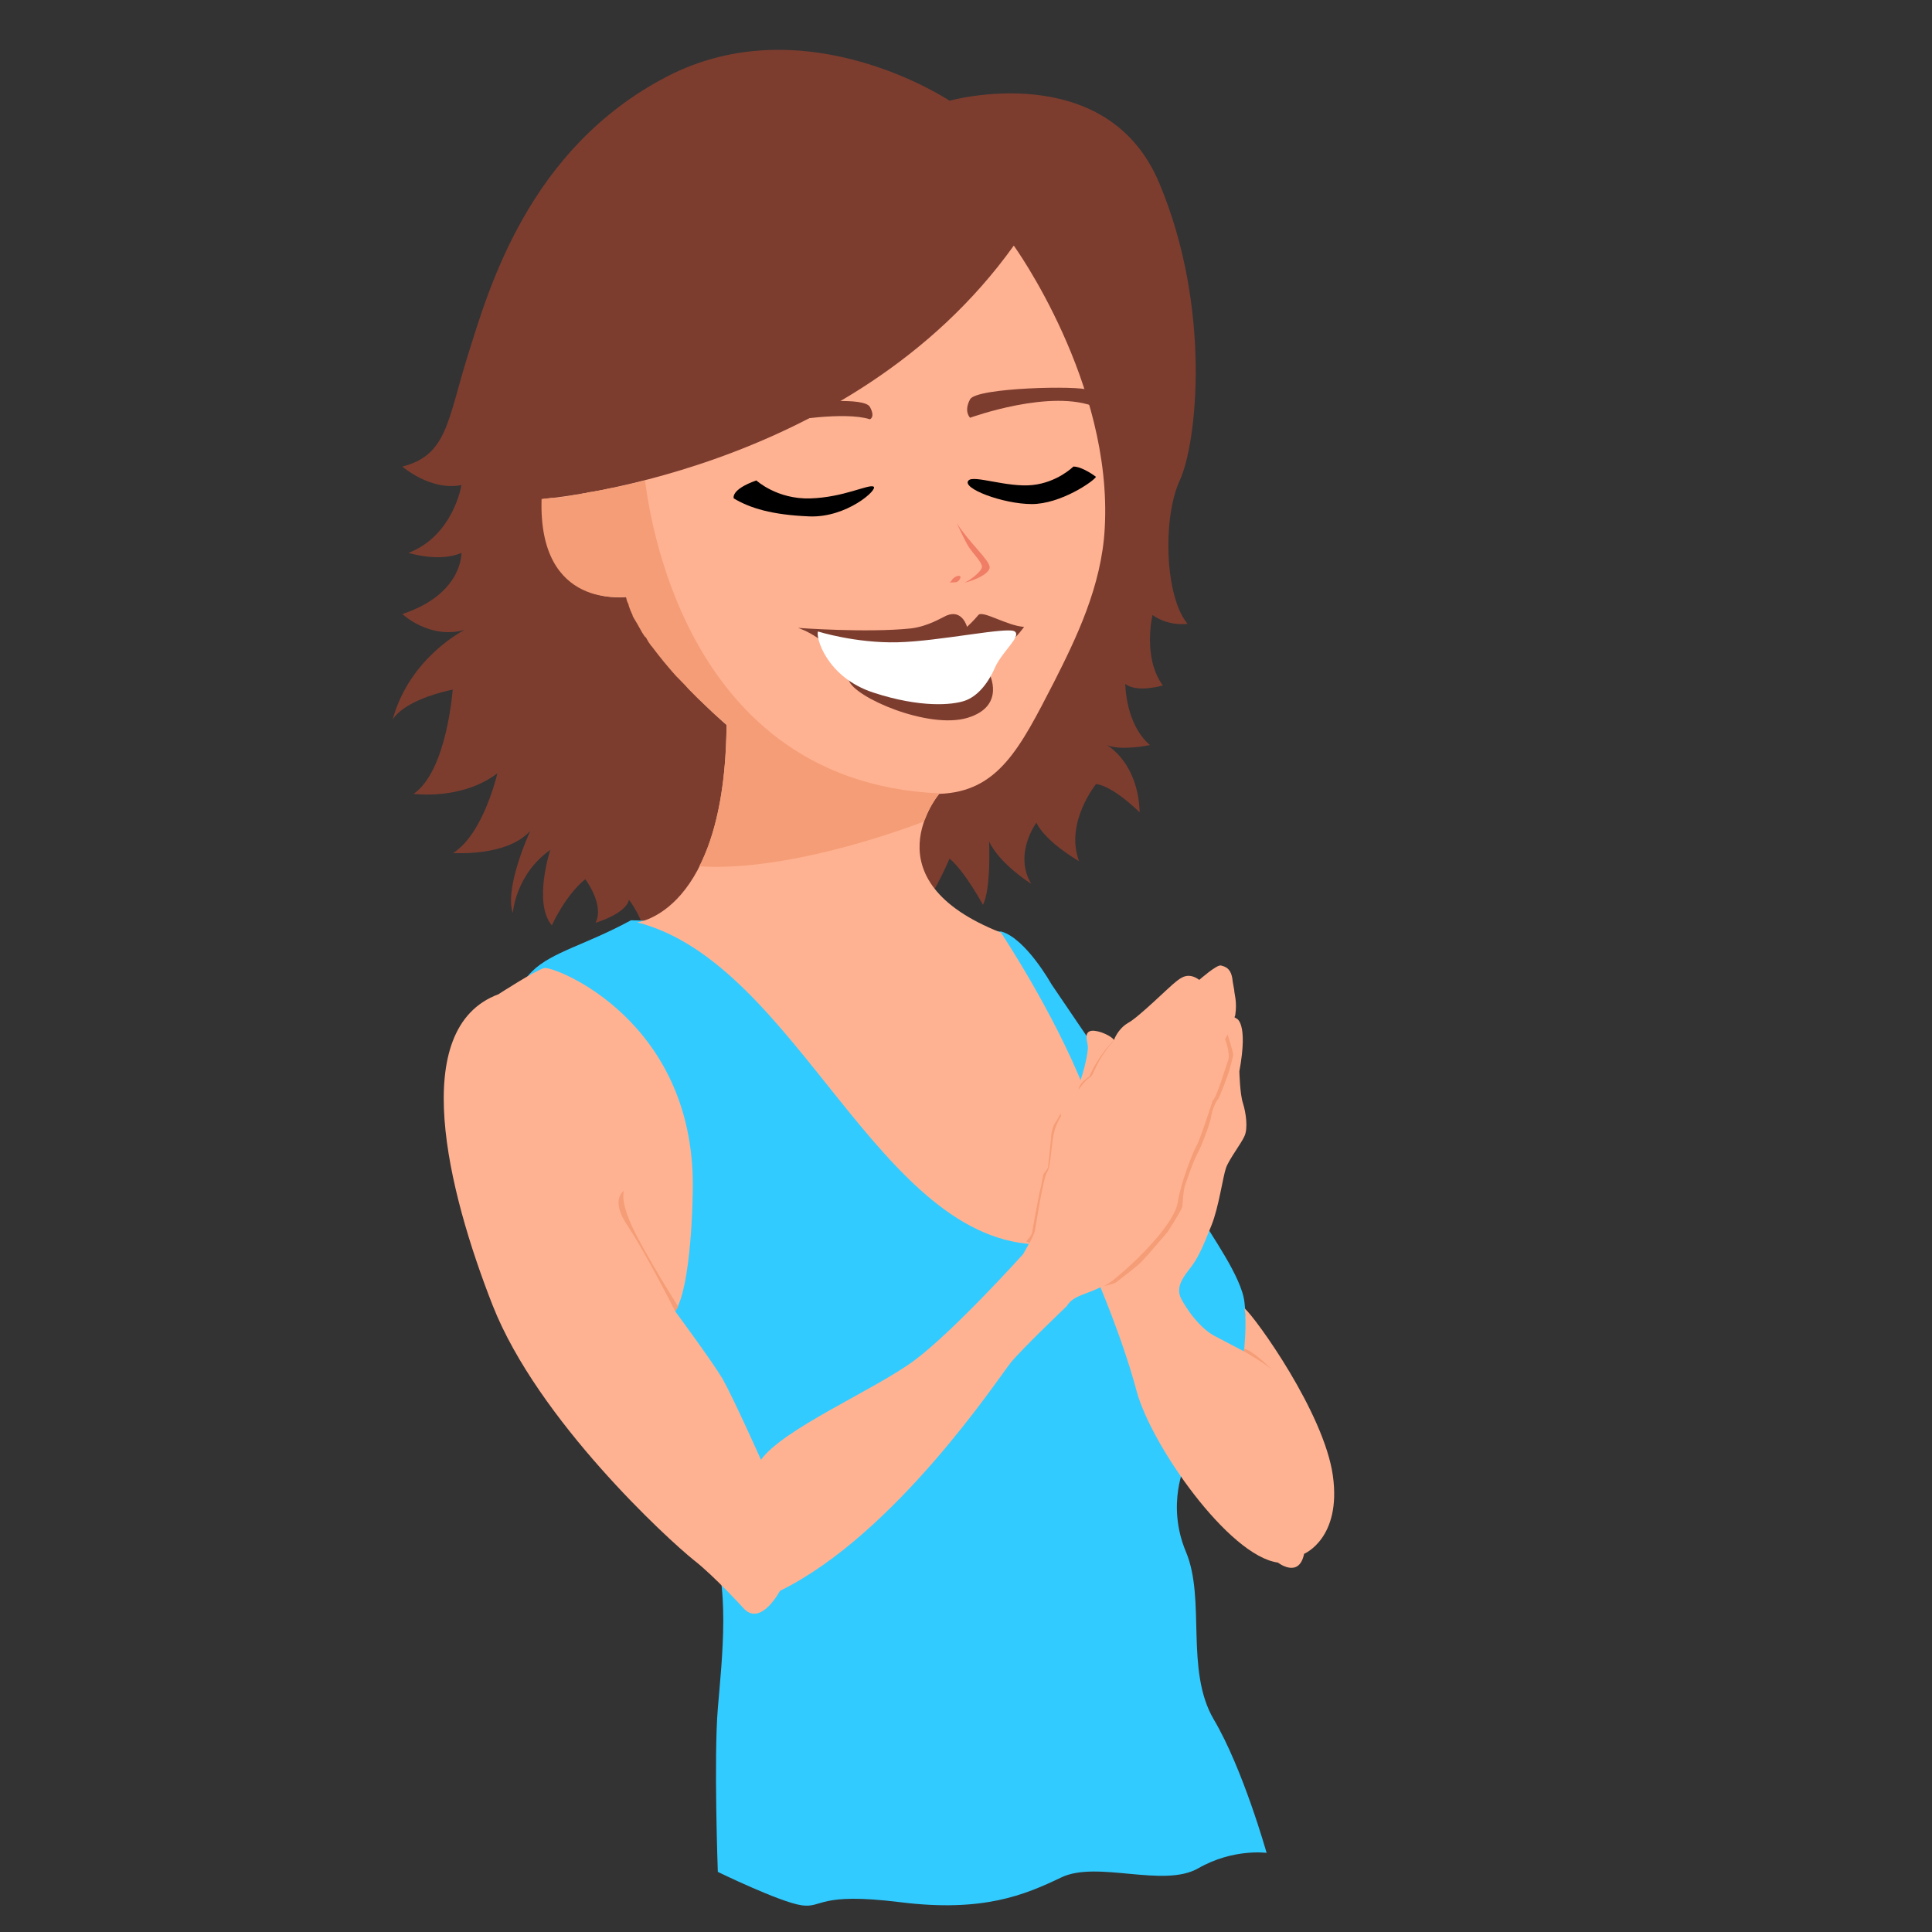 <?xml version="1.0" encoding="utf-8"?>
<!-- Generator: Adobe Illustrator 18.1.1, SVG Export Plug-In . SVG Version: 6.00 Build 0)  -->
<svg version="1.1" xmlns="http://www.w3.org/2000/svg" xmlns:xlink="http://www.w3.org/1999/xlink" x="0px" y="0px"
	 viewBox="0 0 376 376" enable-background="new 0 0 376 376" xml:space="preserve">
<rect x="0" y="0" width="376" height="376" fill="#333333" stroke="none"/>
<g id="Cheveux">
	<path id="Cheveux_Haut" display="none" fill="#7C3D2F" d="M146.3,131.1c0,0-32.7,7.6-48-13.1s-7-54-24-68.7c0,0,3.2-1.7,12,4
		c0,0-10.6-9.7-14-34.7c-3.3-25-3.7-35.3-12-42.7c0,0,9.7-0.7,19.7,8.7s7-34.3-0.7-43.7c0,0,18.3,4.7,33.7,19.7
		c0,0-1-17.7-12.7-21.7c0,0,1.7-4,23.7,8.7c0,0-7-19-6-28c0,0,3.3,12.7,13.7,23.7s-8.3-19,9.1-34.7c0,0,0.1,23,5.3,29.3
		c0,0-0.8-4.2,9.2-16.6c0,0-2.5,20.8,5.9,30.2c8.7,9.8,4.3-20.3,17.2-30.3c0,0,0,61.8,22.4,20.8c0,0-2.5,40.1,11.3,58
		c21.2,27.6,5,37,14.9,64c7.2,19.6-4.7,58.5-26.2,67.1S146.3,131.1,146.3,131.1z"/>
	<path id="Cheveux_bas_meche" fill="#7C3D2F" d="M140.5,174.8c0,0,33.3,6.8,36.8,4.3c3.5-2.5,7.5-12,7.5-12c3,2.5,6.5,9,6.5,9
		c1.6-3.1,1.2-12.3,1.2-12.3c2.2,4.5,8.2,8.2,8.2,8.2c-3.5-5.8,1-11.9,1-11.9c1.8,3.8,8.3,7.5,8.3,7.5c-2.8-7.5,3.3-15,3.3-15
		c3.3,0.3,8.5,5.5,8.5,5.5c-0.3-9.8-6.4-13.1-6.4-13.1c2.8,1.2,8.4,0,8.4,0c-4.8-4.1-4.8-11.9-4.8-11.9c2.3,1.8,7.3,0.3,7.3,0.3
		c-4-5.5-2-13.7-2-13.7c3.3,2.3,6.8,1.7,6.8,1.7c-4.5-5.5-4.8-20.8-1.5-27.9s6.3-33.4-4-57.9s-40.8-16-40.8-16s-28-18.7-55-4.7
		S95.1,56.3,91.1,69s-4,19.6-12.8,21.8c0,0,5.5,4.8,11.5,3.6c0,0-1.5,9.8-10.3,13.2c0,0,6,1.9,10.3,0c0,0,0.3,8-11.5,11.9
		c0,0,5.3,5,12.1,3.1c0,0-10.7,5.3-14,17.5c0,0,1.6-3.7,11.7-5.9c0,0-1.1,15.8-7.6,20.3c0,0,9.3,1.3,16.3-4c0,0-2.7,11.8-8.6,15.5
		c0,0,10.4,0.8,15-4.3c0,0-5.1,11-3.4,16c0,0,0.5-7.5,7.3-12.3c0,0-3.4,10.3,0.3,14.7c0,0,2.5-5.7,6.5-9c0,0,3.8,5,2,8.5
		c0,0,6-1.8,6.5-4.5c0,0,3,3.8,3.5,8.3S140.5,174.8,140.5,174.8z"/>
</g>
<g id="Corps">
	<path id="T-shirt_bleu" fill="#32CBFF" d="M122.8,179.1c-8.8,4.8-15.3,6.1-19.2,9.9c-12.5,12.2-10.4,61.7,4.4,69.6
		c22.8,12.1,25.7,32.7,30,40.9s2.5,23.4,1.7,33c-0.8,9.6,0,31.8,0,31.8s12.1,5.9,16.3,6.5s3.1-2.6,19.2-0.6
		c16.1,2,24.2-1.4,31.3-4.8c7-3.4,19.9,2.1,26.7-1.8c6.8-3.9,13.3-3,13.3-3s-4.6-16.4-10.3-26c-5.6-9.6-1.5-23.3-5.4-32.6
		c-3.9-9.3-0.1-17.1-0.1-17.1c12.9-15.8,12.2-24.4,11.5-31.4c-0.5-5-6.8-13.5-8.6-16.9c-1.8-3.2-14.8-24.2-15.9-25.8
		c-0.9-1.3-13.1-19.3-13.1-19.3s-4.9-8.8-9.7-10.2L122.8,179.1z"/>
</g>
<g id="Tete">
	<g id="Visage">
		<path id="Visage_1_" fill="#FFB292" d="M105.7,97.1c0,0,59.7-4.7,91.6-49.3c0,0,19.3,26.7,17.7,55c-0.6,11.3-5.6,21.5-9.9,30
			c-6.6,12.8-10.8,21.3-22.3,21.7c0,0-14.2,16.7,12,27c0,0,40.5,60.7,7.9,60.7c-31.8,0-47.4-54.7-78.7-62.7c0,0,17.1-1.8,17.4-38.4
			c0,0-17.1-14.6-19.3-24.9C122.1,116.1,105.1,118.8,105.7,97.1z"/>
		<path id="ombre" fill="#F59D76" d="M182.8,154.4C182.8,154.4,182.8,154.4,182.8,154.4C182.8,154.5,182.8,154.5,182.8,154.4
			c-0.4,0.5-1.7,2.2-2.7,4.8c0,0.1,0,0.1-0.1,0.2c-0.1,0.1-0.1,0.3-0.2,0.4c0,0,0,0.1,0,0.1c0,0,0,0,0,0c-0.6,0.2-25.2,9.9-43.7,8.7
			c2.9-5.7,5.2-14.4,5.3-27.6c0,0-0.9-0.8-2.3-2c-0.9-0.9-2.1-2-3.4-3.2c-0.2-0.2-0.5-0.5-0.7-0.7c-0.3-0.3-0.7-0.7-1-1
			c-0.2-0.2-0.4-0.5-0.6-0.7c-0.3-0.3-0.6-0.6-0.9-0.9c-0.3-0.3-0.6-0.6-0.9-0.9c-1.6-1.8-3.1-3.6-4.6-5.6c-0.1-0.2-0.3-0.3-0.4-0.5
			c-0.3-0.4-0.5-0.7-0.7-1.1c-0.1-0.2-0.2-0.4-0.4-0.5c-0.2-0.3-0.5-0.7-0.7-1.1c-0.5-0.9-1-1.8-1.5-2.6c-0.1-0.2-0.2-0.3-0.2-0.5
			c-0.3-0.6-0.5-1.1-0.7-1.7c0-0.1-0.1-0.3-0.1-0.4c0-0.1,0-0.1-0.1-0.2c-0.1-0.2-0.1-0.3-0.2-0.5c-0.1-0.3-0.1-0.5-0.2-0.8
			c0,0-17.1,2.7-16.4-19c0,0,0.6,0,1.8-0.2c0.1,0,0.2,0,0.3,0c0.1,0,0.2,0,0.3,0c0.1,0,0.2,0,0.3,0c0.1,0,0.2,0,0.4,0
			c0.2,0,0.4,0,0.6-0.1c0.6-0.1,1.2-0.2,1.8-0.3c0.4-0.1,0.7-0.1,1.1-0.2c0.1,0,0.1,0,0.2,0c0.3,0,0.6-0.1,0.9-0.2
			c0.2,0,0.3-0.1,0.5-0.1c0.3,0,0.6-0.1,0.9-0.2c0.3,0,0.5-0.1,0.8-0.1c0.4-0.1,0.7-0.1,1.1-0.2c0.2,0,0.4-0.1,0.6-0.1
			c0.6-0.1,1.2-0.3,1.9-0.4c0.2,0,0.4-0.1,0.7-0.1c0.4-0.1,0.9-0.2,1.3-0.3c1.5-0.3,3-0.7,4.6-1.1
			C125.8,93.4,130.2,152.1,182.8,154.4z"/>
	</g>
	<g id="Yeux">
		<path id="Oeil_droit_fermé" d="M147.2,93.5c0,0,4,3.7,10.5,3.5c6.5-0.2,11.3-2.8,12.3-2.3s-5.2,6.1-12.5,5.8S146,98.9,142.8,97
			C142.8,97,142.1,95.3,147.2,93.5z"/>
		<path id="Oeil_gauche_fermé" d="M208.9,90.8c0,0-3.1,3.1-8,3.6s-11.4-2-12.4-0.9c-1.5,1.5,6.7,4.6,12.3,4.6s12-4.4,12.5-5.3
			C213.3,92.8,210.7,90.8,208.9,90.8z"/>
	</g>
	<g id="Nez">
		<path id="Nez_2" fill="#F07E66" d="M186.2,101.8c0,0,1.5,3.3,2.3,4.6c1,1.5,2.6,3,2.6,3.9s-2.3,2.6-3.2,3
			c-0.9,0.4,4.7-1.1,4.7-2.9C192.6,109,188.6,105.6,186.2,101.8z"/>
		<path fill="#F07E66" d="M184.8,113.4c0,0,0.3-0.2,0.5-0.6c0.3-0.4,1.1-0.9,1.5-0.7c0.4,0.2-0.2,1.1-0.7,1.2
			S185.1,113.3,184.8,113.4z"/>
		<path id="nez" display="none" fill="#F07E66" d="M182.8,99.3c0,0-9.5,9.1-4.8,14.8c1.4,1.6,7.4,1.5,12.6-6.6
			C190.7,107.4,184.5,102.6,182.8,99.3z"/>
	</g>
	<g id="Levres">
		<path fill="#7C3D2F" d="M188.2,122c0,0,1.4-1.3,2.2-2.3s5.6,2.1,8.9,2.3c0,0-1.2,1.8-3.3,3.5c-2.1,1.7-3.5,5.5-3.5,5.5
			s3.4,6.4-4.2,8.7s-22.1-4-23.1-7.3c-2.3-7.9-9.9-10.2-9.9-10.2s13.4,1,22,0.1c3.3-0.4,6-2.1,6.9-2.5
			C187.3,118.5,188.2,122,188.2,122z"/>
	</g>
	<path id="bouche" fill="#FFFFFF" d="M159.2,122.9c0,0,7.3,2.3,15.5,2.1s21.5-3.1,22.8-2.1s-2.5,3.9-3.9,7.1s-3.5,5.6-5.9,6.4
		s-8.5,1.4-17.7-1.6C160.8,131.8,158.7,123.9,159.2,122.9z"/>
	<g id="Sourcils">
		<path fill="#7C3D2F" d="M153,82c0,0,11.3-2,16.3-0.4c0,0,1.1-0.4,0-2.4s-11.9-0.8-11.9-0.8S151.7,78.8,153,82z"/>
		<path fill="#7C3D2F" d="M188.8,81.3c0,0,15.9-5.8,24.6-2c0,0,0-2.5-1.6-3.4c-1.6-0.9-21.7-0.5-23,1.8
			C187.5,80.1,188.8,81.3,188.8,81.3z"/>
	</g>
</g>
<g id="Calque_12">
	<path fill="#FFB292" d="M240.4,197.6c0,0-1.5,3.9-2,4.5c0,0,1.1,2.8,0.6,4.2c-0.5,1.4-2.2,7.2-3,7.8c0,0-2.4,7.5-3.1,8.7
		c-0.7,1.2-3.1,7.2-3.7,11.1c-0.6,3.9-7.2,10.7-11.8,14.5s-8.1,3-9.8,5.8c0,0-8.7,8.3-10.9,11s-22.3,33.3-44.9,44.4
		c0,0-3.6,6.8-6.9,3.6c0,0-5.9-6.5-9.9-9.6c-5-4-30.3-27.2-39.1-49.5c-8.8-22.4-16.6-54,1.1-60.6c0,0,7.1-4.6,8.9-5.1
		c1.8-0.5,30.1,10.3,28.9,44.3c0,0-0.2,17.6-3.4,22.5c0,0,7.1,9.6,9.2,13.1c2.1,3.7,7.5,15.8,7.5,15.8c4.4-6.1,22.1-13.6,29.8-19.3
		s21.2-20.7,21.2-20.7s2-3.4,2.3-4.5c0.3-1,1.6-10.4,2.4-11.5s0.7-5.6,1.5-8.3c0.9-2.7,2.7-4.8,4-7.2c1.3-2.4,2.6-7.8,2.4-9.1
		c-0.2-1.3-0.7-2.7,0.8-2.9c1.5-0.1,3.9,1.1,4.3,1.8c0,0,0.7-2.1,2.7-3.3c2.1-1.1,8.2-7.2,9.3-8c1-0.8,2.4-2,4.6-0.4
		c0,0,3.4-3,4.2-2.8c0.8,0.2,2.1,0.5,2.3,3.1c0,0,0.2,1.1,0.3,1.7C240.2,193.4,240.8,194.9,240.4,197.6z"/>
	<path fill="#F59D76" d="M206.5,217.2c-0.5,0.8-0.9,1.7-1.2,2.6c-0.8,2.7-0.7,7.2-1.5,8.3s-2.2,10.5-2.4,11.5
		c-0.1,0.5-0.6,1.4-1,2.3l-0.7-0.3c0,0,1.2-1.3,1.2-1.8c0-0.4,1.4-7.9,1.6-8.5c0.2-0.6,0.4-2.6,0.7-3c0.3-0.4,0.8-0.9,0.8-1.4
		s0.6-5.3,0.6-6.1c0.1-0.8,0.4-1.8,0.7-2.2c0.3-0.4,1.1-1.9,1.1-1.9L206.5,217.2z"/>
	<path fill="#F59D76" d="M131.4,255.2c0,0-5.8-11.5-9.3-16.7s-0.6-6.8-0.6-6.8s-0.8,1.1,0.8,5.3c1.5,4.1,7.8,14.3,9.7,17.3
		L131.4,255.2z"/>
	<path fill="#F59D76" d="M216.7,202.5c0,0-3,3-4.7,7c0,0-2,1.2-2.1,2.6c0,0,1.2-1.8,2.2-2.4c0.9-0.5,0.9-2.8,4.5-7V202.5z"/>
	<path fill="#FFB292" d="M240.6,198.2c0,0,2.4,0.6,0.6,10.3c0,0,0.1,4.4,0.7,6.2c0.6,1.9,1,4.9,0.3,6.4c-0.6,1.4-3,4.5-3.6,6.2
		c-0.6,1.7-1.4,7.6-2.8,11.1c-1.4,3.5-2.4,6-3.8,7.9c-1.4,1.9-3.4,4-2.1,6.5c0,0,2.4,4.7,6.1,7l6.1,3.2c0,0,0.6-5.6,0.1-8.4
		c2.2,1.9,15.5,20.4,17.2,32.6s-5.6,15.2-5.6,15.2c-1,4.9-5.1,1.7-5.1,1.7c-9.6-1.3-24.7-22.9-27.5-33.4s-7.8-22-7.8-22
		c-1.2-4.5,15.4-46.8,18.6-50.6C235.2,194.5,240.6,198.2,240.6,198.2"/>
	<path fill="#F59D76" d="M242.1,263c0,0,4.6,2.6,5.8,3.9c0,0-4.1-4.2-5.8-4.4"/>
	<path fill="#F59D76" d="M240,205.2c0,0.6-0.6,2.4-0.8,3.3c-0.3,0.9-1.9,5.3-2.2,5.5c-0.3,0.2-1.2,2.2-1.3,3.4c-0.2,1.3-2,6-2.7,7.2
		c-0.7,1.2-2.1,5.3-2.4,6.2c-0.3,0.9-0.4,3-0.5,4c-0.2,0.9-2.9,5-2.9,5s-4,4.7-4.8,5.5c-0.7,0.9-4.5,3.7-5.1,4.2
		c-0.5,0.4-1.8,0.6-2.5,0.8c0.8-0.4,1.7-1,2.6-1.8c4.6-3.8,11.2-10.6,11.8-14.5c0.6-3.9,3-9.9,3.7-11.1c0.7-1.2,3.1-8.7,3.1-8.7
		c0.8-0.6,2.5-6.5,3-7.8c0.5-1.4-0.6-4.2-0.6-4.2c0.1-0.1,0.3-0.5,0.5-0.9C239,201.6,240,204.7,240,205.2z"/>
</g>
</svg>
